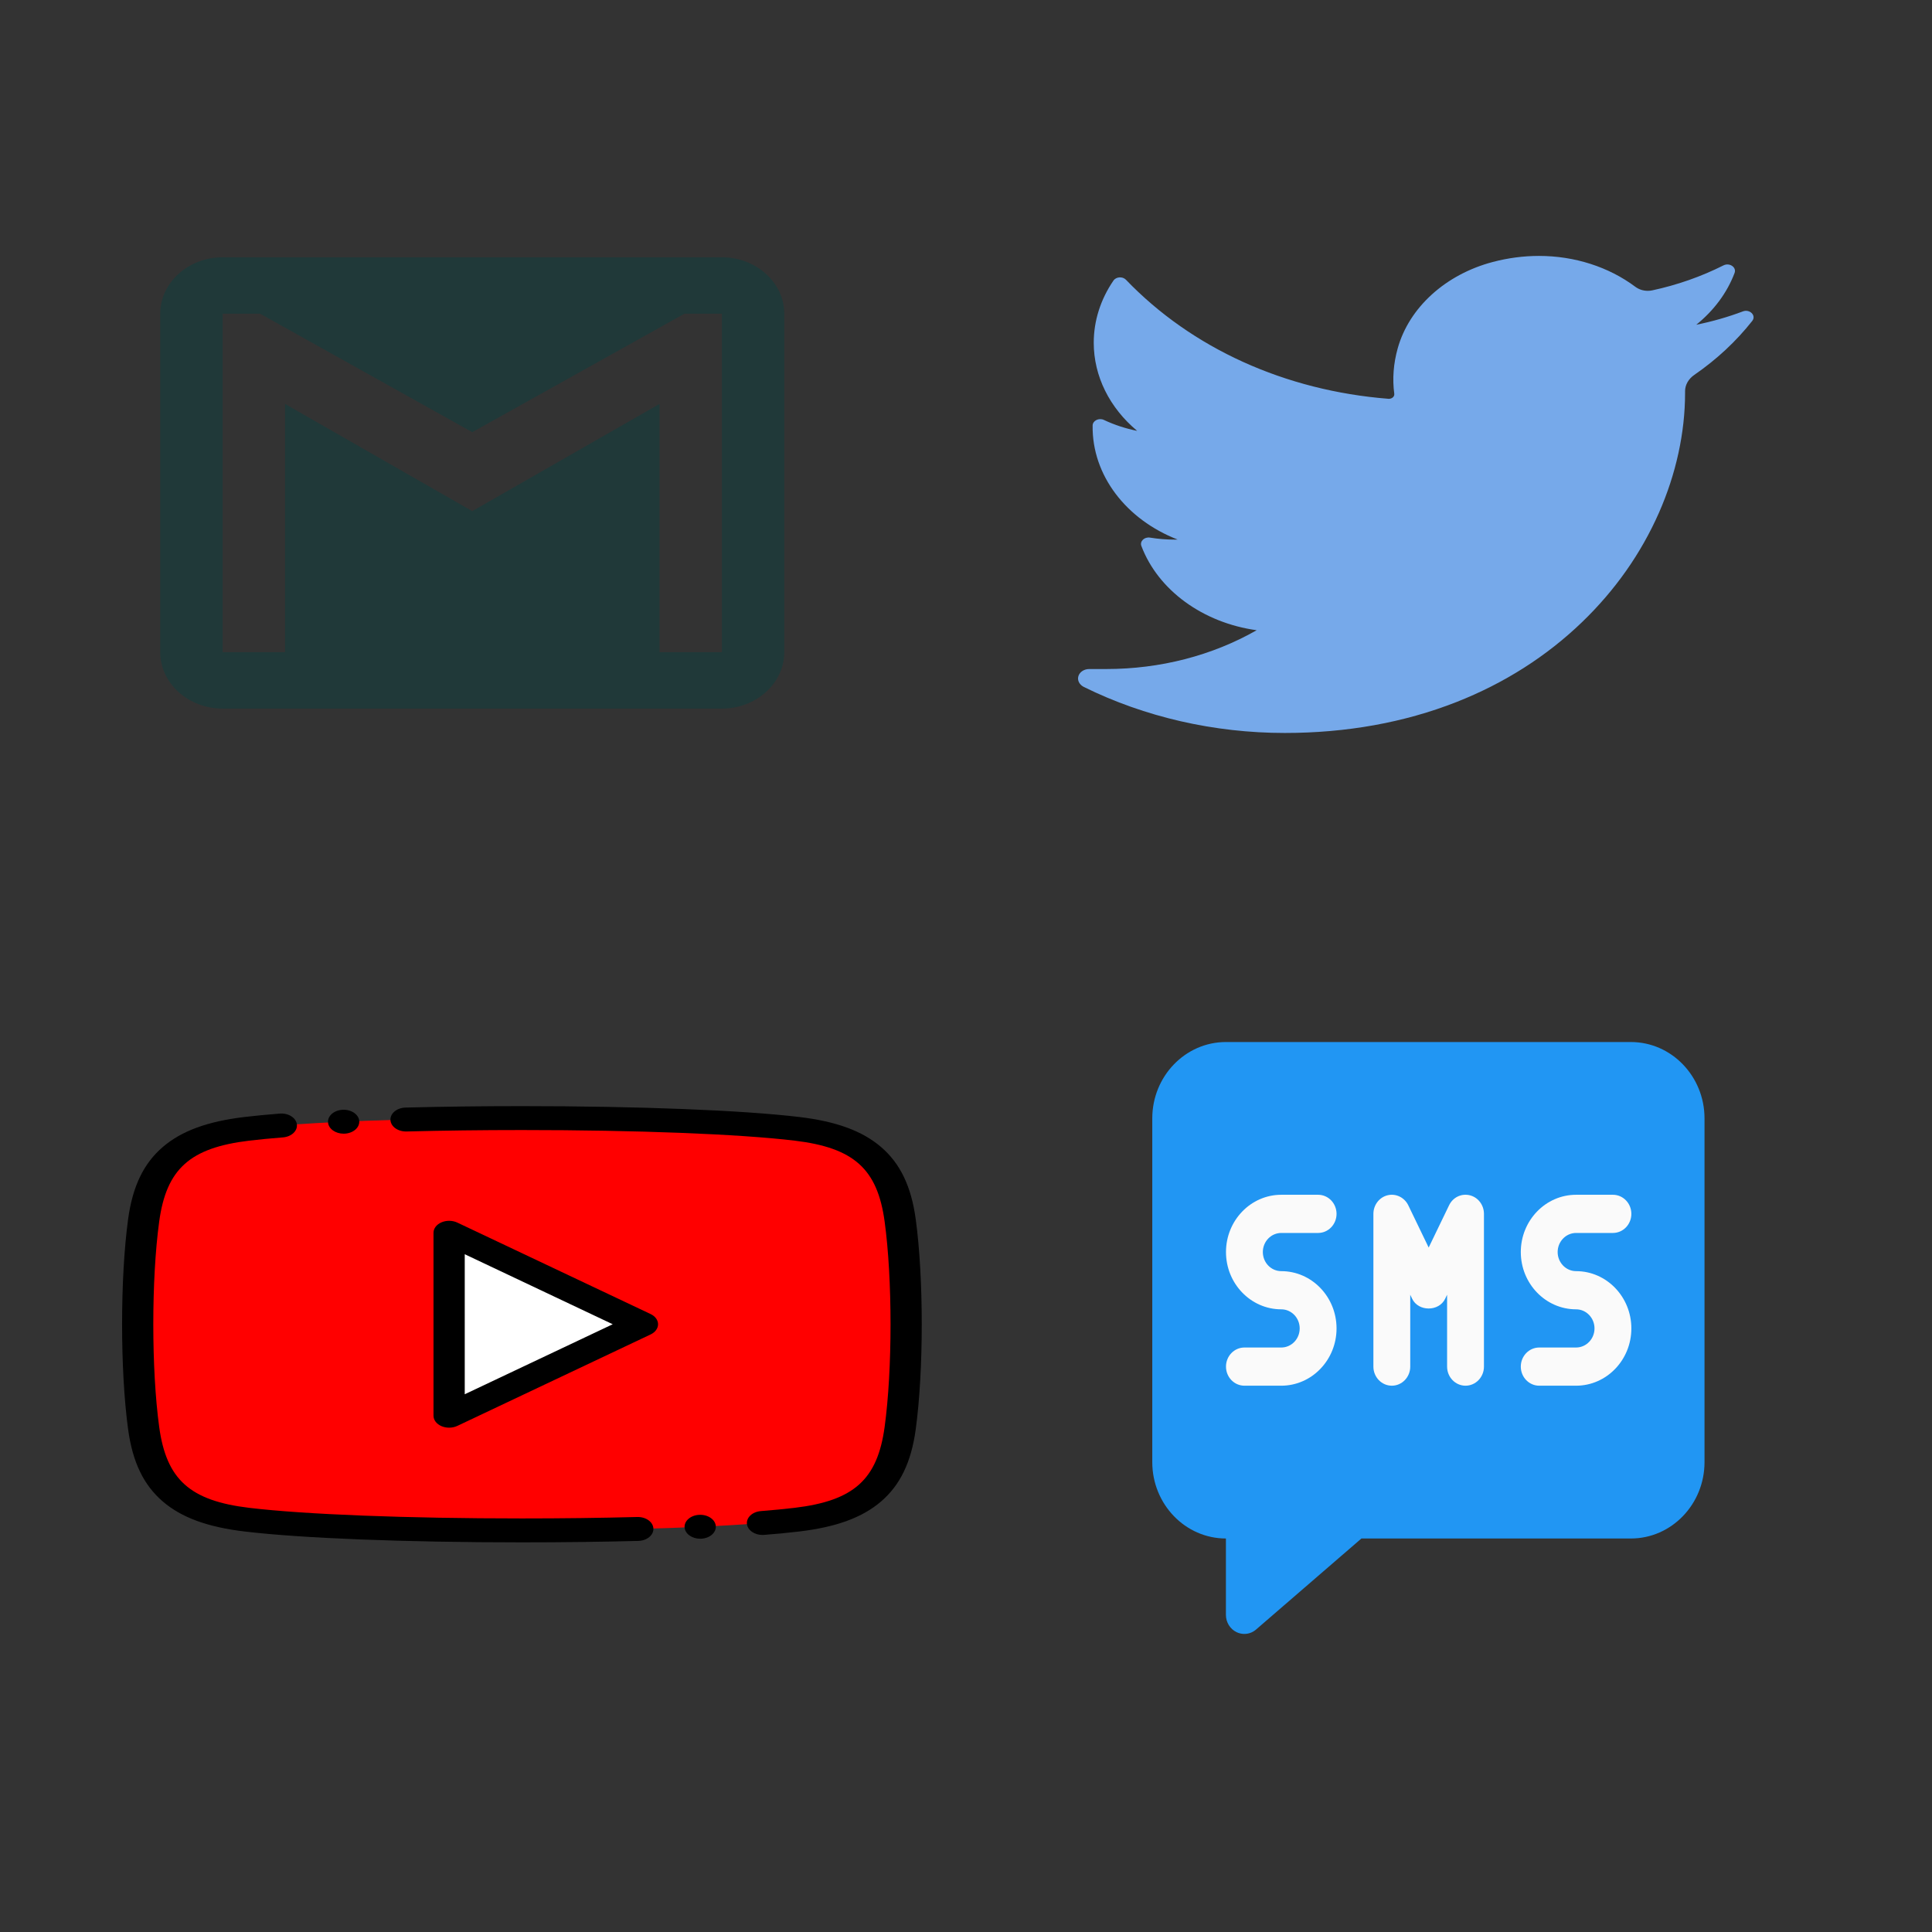 <?xml version="1.0" encoding="UTF-8" standalone="no"?>
<!-- Generator: Adobe Illustrator 16.0.0, SVG Export Plug-In . SVG Version: 6.00 Build 0)  -->

<svg
   xmlns:dc="http://purl.org/dc/elements/1.1/"
   xmlns:cc="http://creativecommons.org/ns#"
   xmlns:rdf="http://www.w3.org/1999/02/22-rdf-syntax-ns#"
   xmlns:svg="http://www.w3.org/2000/svg"
   xmlns="http://www.w3.org/2000/svg"
   xmlns:sodipodi="http://sodipodi.sourceforge.net/DTD/sodipodi-0.dtd"
   xmlns:inkscape="http://www.inkscape.org/namespaces/inkscape"
   version="1.1"
   id="Capa_1"
   x="0px"
   y="0px"
   width="512px"
   height="512px"
   viewBox="0 0 510 510"
   style="enable-background:new 0 0 510 510;"
   xml:space="preserve"
   sodipodi:docname="tiposarchivos.svg"
   inkscape:version="0.92.4 (unknown)"><rect x="0" y="0" width="510" height="510" fill="#333333" stroke="none"/><defs
   id="defs3876" /><sodipodi:namedview
   pagecolor="#ffffff"
   bordercolor="#666666"
   borderopacity="1"
   objecttolerance="10"
   gridtolerance="10"
   guidetolerance="10"
   inkscape:pageopacity="0"
   inkscape:pageshadow="2"
   inkscape:window-width="1920"
   inkscape:window-height="1051"
   id="namedview3874"
   showgrid="false"
   inkscape:zoom="1.6484375"
   inkscape:cx="256"
   inkscape:cy="256"
   inkscape:window-x="0"
   inkscape:window-y="0"
   inkscape:window-maximized="1"
   inkscape:current-layer="Capa_1" />
<g
   id="g3841"
   transform="matrix(0.323,0,0,0.292,42.299,53.024)">
	<g
   id="gmail">
		<path
   d="M 459,51 H 51 C 22.95,51 0,73.95 0,102 v 306 c 0,28.05 22.95,51 51,51 h 408 c 28.05,0 51,-22.95 51,-51 V 102 C 510,73.95 487.05,51 459,51 Z m 0,357 H 408 V 183.6 L 255,280.5 102,183.6 V 408 H 51 V 102 H 81.6 L 255,209.1 428.4,102 H 459 Z"
   id="path3838"
   inkscape:connector-curvature="0"
   style="fill:#203939" />
	</g>
</g>
<g
   id="g3843">
</g>
<g
   id="g3845">
</g>
<g
   id="g3847">
</g>
<g
   id="g3849">
</g>
<g
   id="g3851">
</g>
<g
   id="g3853">
</g>
<g
   id="g3855">
</g>
<g
   id="g3857">
</g>
<g
   id="g3859">
</g>
<g
   id="g3861">
</g>
<g
   id="g3863">
</g>
<g
   id="g3865">
</g>
<g
   id="g3867">
</g>
<g
   id="g3869">
</g>
<g
   id="g3871">
</g>
<path
   inkscape:connector-curvature="0"
   style="fill:#76a9ea;stroke-width:0.401"
   d="m 460.066,82.206 c -3.962,1.492 -8.075,2.668 -12.296,3.52 4.65,-3.752 8.147,-8.444 10.12,-13.682 v 0 c 0.563,-1.495 -1.35,-2.788 -2.94,-1.988 v 0 c -5.871,2.957 -12.196,5.175 -18.798,6.593 -0.383,0.082 -0.778,0.124 -1.175,0.124 -1.203,0 -2.372,-0.379 -3.291,-1.067 -7.024,-5.256 -16.059,-8.15 -25.438,-8.15 -4.059,0 -8.156,0.537 -12.18,1.596 -12.466,3.282 -22.085,12.012 -25.103,22.783 -1.132,4.04 -1.439,8.084 -0.912,12.018 0.06,0.452 -0.191,0.768 -0.347,0.916 -0.273,0.259 -0.659,0.408 -1.06,0.408 -0.045,0 -0.091,-0.002 -0.137,-0.005 -27.288,-2.152 -51.895,-13.313 -69.288,-31.426 v 0 c -0.887,-0.924 -2.588,-0.811 -3.295,0.219 v 0 c -3.406,4.961 -5.206,10.635 -5.206,16.408 0,8.848 4.187,17.187 11.461,23.266 -3.059,-0.616 -6.019,-1.585 -8.769,-2.882 v 0 c -1.33,-0.627 -2.967,0.179 -2.986,1.471 v 0 c -0.19,13.145 8.875,24.841 22.455,30.108 -0.273,0.005 -0.547,0.008 -0.821,0.008 -2.153,0 -4.332,-0.176 -6.477,-0.524 v 0 c -1.498,-0.243 -2.757,0.964 -2.292,2.197 v 0 c 4.408,11.683 16.256,20.294 30.436,22.249 -11.768,6.706 -25.472,10.244 -39.735,10.244 l -4.447,-0.002 c -1.37,0 -2.529,0.758 -2.878,1.885 -0.344,1.11 0.29,2.28 1.458,2.857 16.072,7.941 34.405,12.137 53.024,12.137 16.298,0 31.543,-2.746 45.312,-8.161 12.623,-4.964 23.778,-12.06 33.154,-21.091 8.735,-8.413 15.565,-18.124 20.301,-28.865 4.514,-10.238 6.9,-21.162 6.9,-31.592 v -0.497 c -4.3e-4,-1.675 0.892,-3.25 2.448,-4.323 5.906,-4.071 11.05,-8.864 15.287,-14.244 v 0 c 1.119,-1.421 -0.646,-3.201 -2.487,-2.508 z"
   id="path3983" /><path
   inkscape:connector-curvature="0"
   style="fill:#ffffff;fill-rule:evenodd;stroke-width:0.361"
   d="m 144.071,337.495 -25.515,-12.073 v 24.145 l 0.002,24.145 25.513,-12.073 25.516,-12.073 z m 0,0"
   id="path4296" /><path
   inkscape:connector-curvature="0"
   style="fill:#ff0000;fill-rule:evenodd;stroke-width:0.361"
   d="m 118.556,325.422 25.515,12.073 25.516,12.073 -25.516,12.073 -25.513,12.073 -0.002,-24.145 z M 37.924,377.009 c 2.161,15.826 10.458,22.14 27.249,24.145 31.635,3.777 113.563,3.777 145.2,0 16.789,-2.006 25.087,-8.318 27.248,-24.145 2.115,-15.471 2.115,-39.411 0,-54.882 -2.161,-15.826 -10.458,-22.14 -27.248,-24.145 -31.636,-3.777 -113.565,-3.777 -145.2,0 -16.791,2.006 -25.088,8.319 -27.249,24.145 -2.113,15.471 -2.113,39.411 0,54.882 z m 0,0"
   id="path4298" /><path
   style="stroke-width:0.361"
   inkscape:connector-curvature="0"
   d="m 168.219,400.45 c -9.685,0.252 -19.928,0.379 -30.446,0.379 -30.404,0 -57.306,-1.045 -71.964,-2.795 -15.662,-1.87 -21.885,-7.458 -23.784,-21.354 -2.076,-15.203 -2.076,-39.022 0,-54.225 1.899,-13.896 8.122,-19.483 23.784,-21.353 2.543,-0.305 5.53,-0.593 8.882,-0.86 2.266,-0.18 3.912,-1.732 3.677,-3.467 -0.235,-1.734 -2.264,-2.996 -4.527,-2.815 -3.492,0.278 -6.621,0.581 -9.302,0.9 -9.769,1.167 -16.617,3.679 -21.548,7.906 -5.075,4.347 -7.986,10.394 -9.167,19.032 -2.126,15.572 -2.126,39.966 0,55.538 1.18,8.638 4.092,14.684 9.167,19.032 4.931,4.227 11.779,6.739 21.548,7.905 15.053,1.798 42.431,2.871 73.235,2.871 10.61,0 20.948,-0.128 30.725,-0.382 2.276,-0.059 4.058,-1.52 3.981,-3.262 -0.077,-1.743 -1.974,-3.108 -4.26,-3.05 z m 0,0"
   id="path4300" /><path
   style="stroke-width:0.361"
   inkscape:connector-curvature="0"
   d="m 241.723,321.798 c -1.18,-8.636 -4.092,-14.684 -9.165,-19.032 -4.933,-4.227 -11.781,-6.739 -21.55,-7.905 -15.055,-1.798 -42.433,-2.871 -73.235,-2.871 -10.61,0 -20.946,0.13 -30.723,0.382 -2.277,0.059 -4.06,1.52 -3.983,3.262 0.077,1.744 1.976,3.112 4.261,3.05 9.684,-0.252 19.928,-0.379 30.446,-0.379 30.401,0 57.304,1.045 71.964,2.795 15.66,1.871 21.885,7.458 23.782,21.354 2.078,15.203 2.078,39.022 0,54.225 -1.897,13.896 -8.122,19.483 -23.782,21.354 -2.543,0.303 -5.532,0.592 -8.883,0.858 -2.264,0.18 -3.91,1.732 -3.675,3.467 0.221,1.624 2.01,2.832 4.095,2.832 0.143,0 0.287,-0.006 0.432,-0.017 3.49,-0.278 6.619,-0.58 9.301,-0.9 9.769,-1.167 16.617,-3.678 21.55,-7.905 5.073,-4.348 7.985,-10.395 9.165,-19.032 2.126,-15.572 2.126,-39.968 0,-55.539 z m 0,0"
   id="path4302" /><path
   style="stroke-width:0.361"
   inkscape:connector-curvature="0"
   d="m 171.754,346.881 -51.03,-24.147 c -1.272,-0.602 -2.87,-0.629 -4.176,-0.071 -1.304,0.558 -2.115,1.613 -2.115,2.758 v 48.292 c 0,1.145 0.81,2.2 2.115,2.758 0.626,0.266 1.317,0.4 2.008,0.4 0.754,0 1.504,-0.158 2.168,-0.471 l 51.03,-24.145 c 1.216,-0.576 1.957,-1.592 1.957,-2.686 0,-1.095 -0.741,-2.112 -1.957,-2.686 z m -49.073,21.169 V 331.085 l 39.061,18.483 z m 0,0"
   id="path4304" /><path
   style="stroke-width:0.361"
   inkscape:connector-curvature="0"
   d="m 90.708,299.264 c 0.092,0 0.185,-0.002 0.279,-0.006 2.272,-0.116 3.991,-1.621 3.839,-3.361 -0.151,-1.74 -2.119,-3.059 -4.389,-2.942 h -0.003 c -2.272,0.116 -3.989,1.621 -3.838,3.361 0.145,1.669 1.958,2.948 4.112,2.948 z m 0,0"
   id="path4306" /><path
   style="stroke-width:0.361"
   inkscape:connector-curvature="0"
   d="m 184.56,399.879 c -2.272,0.115 -3.992,1.619 -3.841,3.36 0.145,1.669 1.958,2.948 4.11,2.948 0.093,0 0.185,-0.002 0.279,-0.006 h 0.003 c 2.272,-0.116 3.989,-1.621 3.838,-3.361 -0.151,-1.74 -2.113,-3.055 -4.389,-2.94 z m 0,0"
   id="path4308" /><path
   style="fill:#2196f3;stroke-width:0.309"
   d="M 430.514,275.07 H 323.609 c -10.72,0 -19.437,9.043 -19.437,20.162 v 90.73 c 0,11.119 8.718,20.162 19.437,20.162 v 20.152 c 0,1.956 1.088,3.73 2.799,4.567 0.651,0.313 1.361,0.474 2.06,0.474 1.118,0 2.226,-0.393 3.11,-1.169 l 27.805,-24.023 h 71.13 c 10.72,0 19.437,-9.043 19.437,-20.162 v -90.73 c 0,-11.119 -8.718,-20.162 -19.437,-20.162 z"
   id="path4471"
   inkscape:connector-curvature="0" /><g
   id="g4479"
   transform="matrix(0.304,0,0,0.315,301.747,275.07)"><path
     style="fill:#fafafa"
     d="m 119.984,288 h -32 c -8.832,0 -16,-7.168 -16,-16 0,-8.832 7.168,-16 16,-16 h 32 c 8.832,0 16,-7.168 16,-16 0,-8.832 -7.168,-16 -16,-16 -26.464,0 -48,-21.536 -48,-48 0,-26.464 21.536,-48 48,-48 h 32 c 8.832,0 16,7.168 16,16 0,8.832 -7.168,16 -16,16 h -32 c -8.832,0 -16,7.168 -16,16 0,8.832 7.168,16 16,16 26.464,0 48,21.536 48,48 0,26.464 -21.536,48 -48,48 z"
     id="path4473"
     inkscape:connector-curvature="0" /><path
     style="fill:#fafafa"
     d="m 375.984,288 h -32 c -8.832,0 -16,-7.168 -16,-16 0,-8.832 7.168,-16 16,-16 h 32 c 8.8,0 16,-7.168 16,-16 0,-8.832 -7.2,-16 -16,-16 -26.464,0 -48,-21.536 -48,-48 0,-26.464 21.536,-48 48,-48 h 32 c 8.832,0 16,7.168 16,16 0,8.832 -7.168,16 -16,16 h -32 c -8.8,0 -16,7.168 -16,16 0,8.832 7.2,16 16,16 26.464,0 48,21.536 48,48 0,26.464 -21.536,48 -48,48 z"
     id="path4475"
     inkscape:connector-curvature="0" /><path
     style="fill:#fafafa"
     d="m 279.984,288 c -8.832,0 -16,-7.168 -16,-16 v -60.224 l -1.696,3.392 c -5.44,10.848 -23.2,10.848 -28.64,0 l -1.664,-3.392 V 272 c 0,8.832 -7.168,16 -16,16 -8.832,0 -16,-7.168 -16,-16 V 144 c 0,-7.424 5.12,-13.888 12.32,-15.584 7.136,-1.728 14.656,1.792 17.984,8.416 l 17.696,35.392 17.696,-35.36 c 3.296,-6.688 10.624,-10.144 17.984,-8.448 7.232,1.696 12.32,8.16 12.32,15.584 v 128 c 0,8.832 -7.168,16 -16,16 z"
     id="path4477"
     inkscape:connector-curvature="0" /></g></svg>